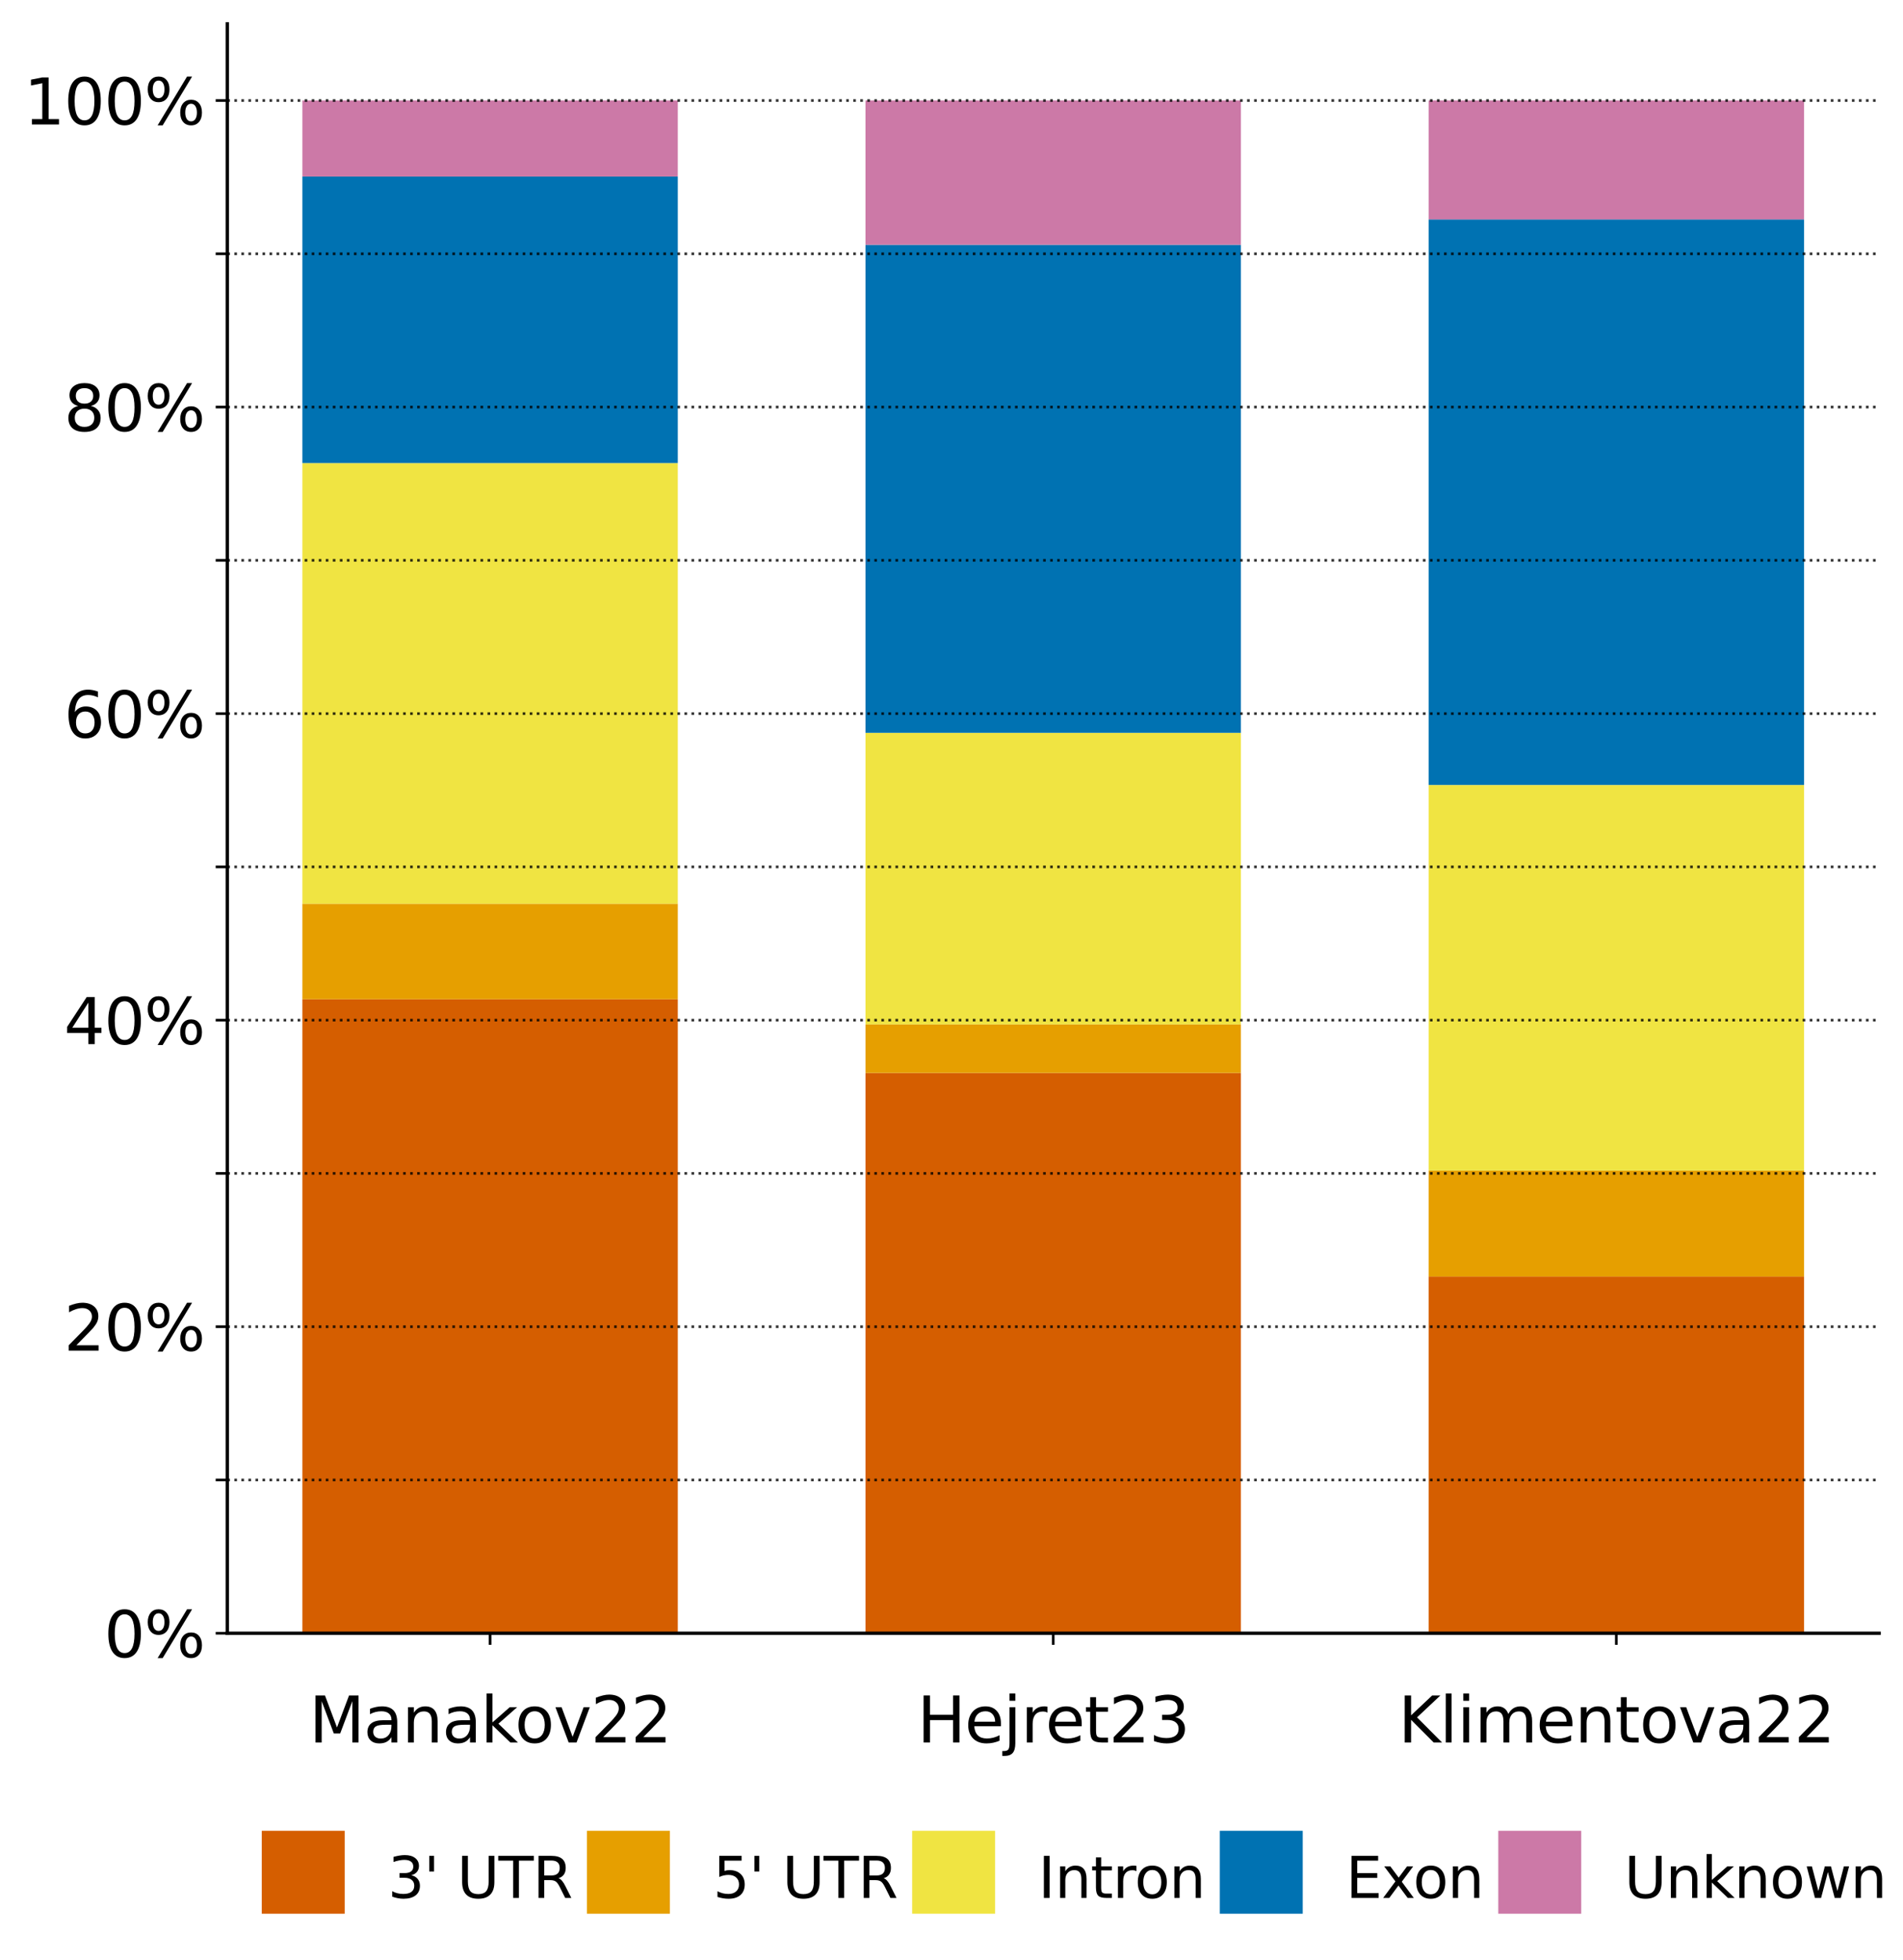 <?xml version="1.0" encoding="utf-8" standalone="no"?>
<!DOCTYPE svg PUBLIC "-//W3C//DTD SVG 1.1//EN"
  "http://www.w3.org/Graphics/SVG/1.1/DTD/svg11.dtd">
<svg xmlns:xlink="http://www.w3.org/1999/xlink" width="573.645pt" height="590.906pt" viewBox="0 0 573.645 590.906" xmlns="http://www.w3.org/2000/svg" version="1.1">
 <defs>
  <style type="text/css">*{stroke-linejoin: round; stroke-linecap: butt}</style>
 </defs>
 <g id="figure_1">
  <g id="patch_1">
   <path d="M 0 590.906 
L 573.645 590.906 
L 573.645 0 
L 0 0 
z
" style="fill: #ffffff"/>
  </g>
  <g id="axes_1">
   <g id="patch_2">
    <path d="M 68.519 492.351 
L 566.445 492.351 
L 566.445 7.2 
L 68.519 7.2 
z
" style="fill: #ffffff"/>
   </g>
   <g id="patch_3">
    <path d="M 91.152 492.351 
L 204.317 492.351 
L 204.317 301.217 
L 91.152 301.217 
z
" clip-path="url(#pb7548ad5c9)" style="fill: #d55e00"/>
   </g>
   <g id="patch_4">
    <path d="M 91.152 301.217 
L 204.317 301.217 
L 204.317 272.443 
L 91.152 272.443 
z
" clip-path="url(#pb7548ad5c9)" style="fill: #e69f00"/>
   </g>
   <g id="patch_5">
    <path d="M 91.152 272.443 
L 204.317 272.443 
L 204.317 139.593 
L 91.152 139.593 
z
" clip-path="url(#pb7548ad5c9)" style="fill: #f0e442"/>
   </g>
   <g id="patch_6">
    <path d="M 91.152 139.593 
L 204.317 139.593 
L 204.317 53.227 
L 91.152 53.227 
z
" clip-path="url(#pb7548ad5c9)" style="fill: #0072b2"/>
   </g>
   <g id="patch_7">
    <path d="M 91.152 53.227 
L 204.317 53.227 
L 204.317 30.302 
L 91.152 30.302 
z
" clip-path="url(#pb7548ad5c9)" style="fill: #cc79a7"/>
   </g>
   <g id="patch_8">
    <path d="M 260.9 492.351 
L 374.064 492.351 
L 374.064 323.434 
L 260.9 323.434 
z
" clip-path="url(#pb7548ad5c9)" style="fill: #d55e00"/>
   </g>
   <g id="patch_9">
    <path d="M 260.9 323.434 
L 374.064 323.434 
L 374.064 308.803 
L 260.9 308.803 
z
" clip-path="url(#pb7548ad5c9)" style="fill: #e69f00"/>
   </g>
   <g id="patch_10">
    <path d="M 260.9 308.803 
L 374.064 308.803 
L 374.064 220.914 
L 260.9 220.914 
z
" clip-path="url(#pb7548ad5c9)" style="fill: #f0e442"/>
   </g>
   <g id="patch_11">
    <path d="M 260.9 220.914 
L 374.064 220.914 
L 374.064 73.793 
L 260.9 73.793 
z
" clip-path="url(#pb7548ad5c9)" style="fill: #0072b2"/>
   </g>
   <g id="patch_12">
    <path d="M 260.9 73.793 
L 374.064 73.793 
L 374.064 30.302 
L 260.9 30.302 
z
" clip-path="url(#pb7548ad5c9)" style="fill: #cc79a7"/>
   </g>
   <g id="patch_13">
    <path d="M 430.647 492.351 
L 543.812 492.351 
L 543.812 384.83 
L 430.647 384.83 
z
" clip-path="url(#pb7548ad5c9)" style="fill: #d55e00"/>
   </g>
   <g id="patch_14">
    <path d="M 430.647 384.83 
L 543.812 384.83 
L 543.812 352.865 
L 430.647 352.865 
z
" clip-path="url(#pb7548ad5c9)" style="fill: #e69f00"/>
   </g>
   <g id="patch_15">
    <path d="M 430.647 352.865 
L 543.812 352.865 
L 543.812 236.626 
L 430.647 236.626 
z
" clip-path="url(#pb7548ad5c9)" style="fill: #f0e442"/>
   </g>
   <g id="patch_16">
    <path d="M 430.647 236.626 
L 543.812 236.626 
L 543.812 66.143 
L 430.647 66.143 
z
" clip-path="url(#pb7548ad5c9)" style="fill: #0072b2"/>
   </g>
   <g id="patch_17">
    <path d="M 430.647 66.143 
L 543.812 66.143 
L 543.812 30.302 
L 430.647 30.302 
z
" clip-path="url(#pb7548ad5c9)" style="fill: #cc79a7"/>
   </g>
   <g id="patch_18">
    <path d="M 91.152 492.351 
L 204.317 492.351 
L 204.317 30.302 
L 91.152 30.302 
L 91.152 492.351 
z
" clip-path="url(#pb7548ad5c9)" style="fill: none"/>
   </g>
   <g id="patch_19">
    <path d="M 260.9 492.351 
L 374.064 492.351 
L 374.064 30.302 
L 260.9 30.302 
L 260.9 492.351 
z
" clip-path="url(#pb7548ad5c9)" style="fill: none"/>
   </g>
   <g id="patch_20">
    <path d="M 430.647 492.351 
L 543.812 492.351 
L 543.812 30.302 
L 430.647 30.302 
L 430.647 492.351 
z
" clip-path="url(#pb7548ad5c9)" style="fill: none"/>
   </g>
   <g id="matplotlib.axis_1">
    <g id="xtick_1">
     <g id="line2d_1">
      <defs>
       <path id="m1e6283c959" d="M 0 0 
L 0 3.5 
" style="stroke: #000000; stroke-width: 0.8"/>
      </defs>
      <g>
       <use xlink:href="#m1e6283c959" x="147.735" y="492.351" style="stroke: #000000; stroke-width: 0.8"/>
      </g>
     </g>
     <g id="text_1">
      <!-- Manakov22 -->
      <g transform="translate(93.193 525.288) scale(0.19 -0.19)">
       <defs>
        <path id="DejaVuSans-4d" d="M 628 4666 
L 1569 4666 
L 2759 1491 
L 3956 4666 
L 4897 4666 
L 4897 0 
L 4281 0 
L 4281 4097 
L 3078 897 
L 2444 897 
L 1241 4097 
L 1241 0 
L 628 0 
L 628 4666 
z
" transform="scale(0.016)"/>
        <path id="DejaVuSans-61" d="M 2194 1759 
Q 1497 1759 1228 1600 
Q 959 1441 959 1056 
Q 959 750 1161 570 
Q 1363 391 1709 391 
Q 2188 391 2477 730 
Q 2766 1069 2766 1631 
L 2766 1759 
L 2194 1759 
z
M 3341 1997 
L 3341 0 
L 2766 0 
L 2766 531 
Q 2569 213 2275 61 
Q 1981 -91 1556 -91 
Q 1019 -91 701 211 
Q 384 513 384 1019 
Q 384 1609 779 1909 
Q 1175 2209 1959 2209 
L 2766 2209 
L 2766 2266 
Q 2766 2663 2505 2880 
Q 2244 3097 1772 3097 
Q 1472 3097 1187 3025 
Q 903 2953 641 2809 
L 641 3341 
Q 956 3463 1253 3523 
Q 1550 3584 1831 3584 
Q 2591 3584 2966 3190 
Q 3341 2797 3341 1997 
z
" transform="scale(0.016)"/>
        <path id="DejaVuSans-6e" d="M 3513 2113 
L 3513 0 
L 2938 0 
L 2938 2094 
Q 2938 2591 2744 2837 
Q 2550 3084 2163 3084 
Q 1697 3084 1428 2787 
Q 1159 2491 1159 1978 
L 1159 0 
L 581 0 
L 581 3500 
L 1159 3500 
L 1159 2956 
Q 1366 3272 1645 3428 
Q 1925 3584 2291 3584 
Q 2894 3584 3203 3211 
Q 3513 2838 3513 2113 
z
" transform="scale(0.016)"/>
        <path id="DejaVuSans-6b" d="M 581 4863 
L 1159 4863 
L 1159 1991 
L 2875 3500 
L 3609 3500 
L 1753 1863 
L 3688 0 
L 2938 0 
L 1159 1709 
L 1159 0 
L 581 0 
L 581 4863 
z
" transform="scale(0.016)"/>
        <path id="DejaVuSans-6f" d="M 1959 3097 
Q 1497 3097 1228 2736 
Q 959 2375 959 1747 
Q 959 1119 1226 758 
Q 1494 397 1959 397 
Q 2419 397 2687 759 
Q 2956 1122 2956 1747 
Q 2956 2369 2687 2733 
Q 2419 3097 1959 3097 
z
M 1959 3584 
Q 2709 3584 3137 3096 
Q 3566 2609 3566 1747 
Q 3566 888 3137 398 
Q 2709 -91 1959 -91 
Q 1206 -91 779 398 
Q 353 888 353 1747 
Q 353 2609 779 3096 
Q 1206 3584 1959 3584 
z
" transform="scale(0.016)"/>
        <path id="DejaVuSans-76" d="M 191 3500 
L 800 3500 
L 1894 563 
L 2988 3500 
L 3597 3500 
L 2284 0 
L 1503 0 
L 191 3500 
z
" transform="scale(0.016)"/>
        <path id="DejaVuSans-32" d="M 1228 531 
L 3431 531 
L 3431 0 
L 469 0 
L 469 531 
Q 828 903 1448 1529 
Q 2069 2156 2228 2338 
Q 2531 2678 2651 2914 
Q 2772 3150 2772 3378 
Q 2772 3750 2511 3984 
Q 2250 4219 1831 4219 
Q 1534 4219 1204 4116 
Q 875 4013 500 3803 
L 500 4441 
Q 881 4594 1212 4672 
Q 1544 4750 1819 4750 
Q 2544 4750 2975 4387 
Q 3406 4025 3406 3419 
Q 3406 3131 3298 2873 
Q 3191 2616 2906 2266 
Q 2828 2175 2409 1742 
Q 1991 1309 1228 531 
z
" transform="scale(0.016)"/>
       </defs>
       <use xlink:href="#DejaVuSans-4d"/>
       <use xlink:href="#DejaVuSans-61" transform="translate(86.279 0)"/>
       <use xlink:href="#DejaVuSans-6e" transform="translate(147.559 0)"/>
       <use xlink:href="#DejaVuSans-61" transform="translate(210.938 0)"/>
       <use xlink:href="#DejaVuSans-6b" transform="translate(272.217 0)"/>
       <use xlink:href="#DejaVuSans-6f" transform="translate(326.502 0)"/>
       <use xlink:href="#DejaVuSans-76" transform="translate(387.684 0)"/>
       <use xlink:href="#DejaVuSans-32" transform="translate(446.863 0)"/>
       <use xlink:href="#DejaVuSans-32" transform="translate(510.486 0)"/>
      </g>
     </g>
    </g>
    <g id="xtick_2">
     <g id="line2d_2">
      <g>
       <use xlink:href="#m1e6283c959" x="317.482" y="492.351" style="stroke: #000000; stroke-width: 0.8"/>
      </g>
     </g>
     <g id="text_2">
      <!-- Hejret23 -->
      <g transform="translate(276.503 525.288) scale(0.19 -0.19)">
       <defs>
        <path id="DejaVuSans-48" d="M 628 4666 
L 1259 4666 
L 1259 2753 
L 3553 2753 
L 3553 4666 
L 4184 4666 
L 4184 0 
L 3553 0 
L 3553 2222 
L 1259 2222 
L 1259 0 
L 628 0 
L 628 4666 
z
" transform="scale(0.016)"/>
        <path id="DejaVuSans-65" d="M 3597 1894 
L 3597 1613 
L 953 1613 
Q 991 1019 1311 708 
Q 1631 397 2203 397 
Q 2534 397 2845 478 
Q 3156 559 3463 722 
L 3463 178 
Q 3153 47 2828 -22 
Q 2503 -91 2169 -91 
Q 1331 -91 842 396 
Q 353 884 353 1716 
Q 353 2575 817 3079 
Q 1281 3584 2069 3584 
Q 2775 3584 3186 3129 
Q 3597 2675 3597 1894 
z
M 3022 2063 
Q 3016 2534 2758 2815 
Q 2500 3097 2075 3097 
Q 1594 3097 1305 2825 
Q 1016 2553 972 2059 
L 3022 2063 
z
" transform="scale(0.016)"/>
        <path id="DejaVuSans-6a" d="M 603 3500 
L 1178 3500 
L 1178 -63 
Q 1178 -731 923 -1031 
Q 669 -1331 103 -1331 
L -116 -1331 
L -116 -844 
L 38 -844 
Q 366 -844 484 -692 
Q 603 -541 603 -63 
L 603 3500 
z
M 603 4863 
L 1178 4863 
L 1178 4134 
L 603 4134 
L 603 4863 
z
" transform="scale(0.016)"/>
        <path id="DejaVuSans-72" d="M 2631 2963 
Q 2534 3019 2420 3045 
Q 2306 3072 2169 3072 
Q 1681 3072 1420 2755 
Q 1159 2438 1159 1844 
L 1159 0 
L 581 0 
L 581 3500 
L 1159 3500 
L 1159 2956 
Q 1341 3275 1631 3429 
Q 1922 3584 2338 3584 
Q 2397 3584 2469 3576 
Q 2541 3569 2628 3553 
L 2631 2963 
z
" transform="scale(0.016)"/>
        <path id="DejaVuSans-74" d="M 1172 4494 
L 1172 3500 
L 2356 3500 
L 2356 3053 
L 1172 3053 
L 1172 1153 
Q 1172 725 1289 603 
Q 1406 481 1766 481 
L 2356 481 
L 2356 0 
L 1766 0 
Q 1100 0 847 248 
Q 594 497 594 1153 
L 594 3053 
L 172 3053 
L 172 3500 
L 594 3500 
L 594 4494 
L 1172 4494 
z
" transform="scale(0.016)"/>
        <path id="DejaVuSans-33" d="M 2597 2516 
Q 3050 2419 3304 2112 
Q 3559 1806 3559 1356 
Q 3559 666 3084 287 
Q 2609 -91 1734 -91 
Q 1441 -91 1130 -33 
Q 819 25 488 141 
L 488 750 
Q 750 597 1062 519 
Q 1375 441 1716 441 
Q 2309 441 2620 675 
Q 2931 909 2931 1356 
Q 2931 1769 2642 2001 
Q 2353 2234 1838 2234 
L 1294 2234 
L 1294 2753 
L 1863 2753 
Q 2328 2753 2575 2939 
Q 2822 3125 2822 3475 
Q 2822 3834 2567 4026 
Q 2313 4219 1838 4219 
Q 1578 4219 1281 4162 
Q 984 4106 628 3988 
L 628 4550 
Q 988 4650 1302 4700 
Q 1616 4750 1894 4750 
Q 2613 4750 3031 4423 
Q 3450 4097 3450 3541 
Q 3450 3153 3228 2886 
Q 3006 2619 2597 2516 
z
" transform="scale(0.016)"/>
       </defs>
       <use xlink:href="#DejaVuSans-48"/>
       <use xlink:href="#DejaVuSans-65" transform="translate(75.195 0)"/>
       <use xlink:href="#DejaVuSans-6a" transform="translate(136.719 0)"/>
       <use xlink:href="#DejaVuSans-72" transform="translate(164.502 0)"/>
       <use xlink:href="#DejaVuSans-65" transform="translate(203.365 0)"/>
       <use xlink:href="#DejaVuSans-74" transform="translate(264.889 0)"/>
       <use xlink:href="#DejaVuSans-32" transform="translate(304.098 0)"/>
       <use xlink:href="#DejaVuSans-33" transform="translate(367.721 0)"/>
      </g>
     </g>
    </g>
    <g id="xtick_3">
     <g id="line2d_3">
      <g>
       <use xlink:href="#m1e6283c959" x="487.229" y="492.351" style="stroke: #000000; stroke-width: 0.8"/>
      </g>
     </g>
     <g id="text_3">
      <!-- Klimentova22 -->
      <g transform="translate(421.531 525.288) scale(0.19 -0.19)">
       <defs>
        <path id="DejaVuSans-4b" d="M 628 4666 
L 1259 4666 
L 1259 2694 
L 3353 4666 
L 4166 4666 
L 1850 2491 
L 4331 0 
L 3500 0 
L 1259 2247 
L 1259 0 
L 628 0 
L 628 4666 
z
" transform="scale(0.016)"/>
        <path id="DejaVuSans-6c" d="M 603 4863 
L 1178 4863 
L 1178 0 
L 603 0 
L 603 4863 
z
" transform="scale(0.016)"/>
        <path id="DejaVuSans-69" d="M 603 3500 
L 1178 3500 
L 1178 0 
L 603 0 
L 603 3500 
z
M 603 4863 
L 1178 4863 
L 1178 4134 
L 603 4134 
L 603 4863 
z
" transform="scale(0.016)"/>
        <path id="DejaVuSans-6d" d="M 3328 2828 
Q 3544 3216 3844 3400 
Q 4144 3584 4550 3584 
Q 5097 3584 5394 3201 
Q 5691 2819 5691 2113 
L 5691 0 
L 5113 0 
L 5113 2094 
Q 5113 2597 4934 2840 
Q 4756 3084 4391 3084 
Q 3944 3084 3684 2787 
Q 3425 2491 3425 1978 
L 3425 0 
L 2847 0 
L 2847 2094 
Q 2847 2600 2669 2842 
Q 2491 3084 2119 3084 
Q 1678 3084 1418 2786 
Q 1159 2488 1159 1978 
L 1159 0 
L 581 0 
L 581 3500 
L 1159 3500 
L 1159 2956 
Q 1356 3278 1631 3431 
Q 1906 3584 2284 3584 
Q 2666 3584 2933 3390 
Q 3200 3197 3328 2828 
z
" transform="scale(0.016)"/>
       </defs>
       <use xlink:href="#DejaVuSans-4b"/>
       <use xlink:href="#DejaVuSans-6c" transform="translate(65.576 0)"/>
       <use xlink:href="#DejaVuSans-69" transform="translate(93.359 0)"/>
       <use xlink:href="#DejaVuSans-6d" transform="translate(121.143 0)"/>
       <use xlink:href="#DejaVuSans-65" transform="translate(218.555 0)"/>
       <use xlink:href="#DejaVuSans-6e" transform="translate(280.078 0)"/>
       <use xlink:href="#DejaVuSans-74" transform="translate(343.457 0)"/>
       <use xlink:href="#DejaVuSans-6f" transform="translate(382.666 0)"/>
       <use xlink:href="#DejaVuSans-76" transform="translate(443.848 0)"/>
       <use xlink:href="#DejaVuSans-61" transform="translate(503.027 0)"/>
       <use xlink:href="#DejaVuSans-32" transform="translate(564.307 0)"/>
       <use xlink:href="#DejaVuSans-32" transform="translate(627.93 0)"/>
      </g>
     </g>
    </g>
   </g>
   <g id="matplotlib.axis_2">
    <g id="ytick_1">
     <g id="line2d_4">
      <path d="M 68.519 492.351 
L 566.445 492.351 
" clip-path="url(#pb7548ad5c9)" style="fill: none; stroke-dasharray: 0.8,1.32; stroke-dashoffset: 0; stroke: #000000; stroke-opacity: 0.8; stroke-width: 0.8"/>
     </g>
     <g id="line2d_5">
      <defs>
       <path id="m9e49a2184b" d="M 0 0 
L -3.5 0 
" style="stroke: #000000; stroke-width: 0.8"/>
      </defs>
      <g>
       <use xlink:href="#m9e49a2184b" x="68.519" y="492.351" style="stroke: #000000; stroke-width: 0.8"/>
      </g>
     </g>
     <g id="text_4">
      <!-- 0% -->
      <g transform="translate(31.378 499.57) scale(0.19 -0.19)">
       <defs>
        <path id="DejaVuSans-30" d="M 2034 4250 
Q 1547 4250 1301 3770 
Q 1056 3291 1056 2328 
Q 1056 1369 1301 889 
Q 1547 409 2034 409 
Q 2525 409 2770 889 
Q 3016 1369 3016 2328 
Q 3016 3291 2770 3770 
Q 2525 4250 2034 4250 
z
M 2034 4750 
Q 2819 4750 3233 4129 
Q 3647 3509 3647 2328 
Q 3647 1150 3233 529 
Q 2819 -91 2034 -91 
Q 1250 -91 836 529 
Q 422 1150 422 2328 
Q 422 3509 836 4129 
Q 1250 4750 2034 4750 
z
" transform="scale(0.016)"/>
        <path id="DejaVuSans-25" d="M 4653 2053 
Q 4381 2053 4226 1822 
Q 4072 1591 4072 1178 
Q 4072 772 4226 539 
Q 4381 306 4653 306 
Q 4919 306 5073 539 
Q 5228 772 5228 1178 
Q 5228 1588 5073 1820 
Q 4919 2053 4653 2053 
z
M 4653 2450 
Q 5147 2450 5437 2106 
Q 5728 1763 5728 1178 
Q 5728 594 5436 251 
Q 5144 -91 4653 -91 
Q 4153 -91 3862 251 
Q 3572 594 3572 1178 
Q 3572 1766 3864 2108 
Q 4156 2450 4653 2450 
z
M 1428 4353 
Q 1159 4353 1004 4120 
Q 850 3888 850 3481 
Q 850 3069 1003 2837 
Q 1156 2606 1428 2606 
Q 1700 2606 1854 2837 
Q 2009 3069 2009 3481 
Q 2009 3884 1853 4118 
Q 1697 4353 1428 4353 
z
M 4250 4750 
L 4750 4750 
L 1831 -91 
L 1331 -91 
L 4250 4750 
z
M 1428 4750 
Q 1922 4750 2215 4408 
Q 2509 4066 2509 3481 
Q 2509 2891 2217 2550 
Q 1925 2209 1428 2209 
Q 931 2209 642 2551 
Q 353 2894 353 3481 
Q 353 4063 643 4406 
Q 934 4750 1428 4750 
z
" transform="scale(0.016)"/>
       </defs>
       <use xlink:href="#DejaVuSans-30"/>
       <use xlink:href="#DejaVuSans-25" transform="translate(63.623 0)"/>
      </g>
     </g>
    </g>
    <g id="ytick_2">
     <g id="line2d_6">
      <path d="M 68.519 446.146 
L 566.445 446.146 
" clip-path="url(#pb7548ad5c9)" style="fill: none; stroke-dasharray: 0.8,1.32; stroke-dashoffset: 0; stroke: #000000; stroke-opacity: 0.8; stroke-width: 0.8"/>
     </g>
     <g id="line2d_7">
      <g>
       <use xlink:href="#m9e49a2184b" x="68.519" y="446.146" style="stroke: #000000; stroke-width: 0.8"/>
      </g>
     </g>
    </g>
    <g id="ytick_3">
     <g id="line2d_8">
      <path d="M 68.519 399.941 
L 566.445 399.941 
" clip-path="url(#pb7548ad5c9)" style="fill: none; stroke-dasharray: 0.8,1.32; stroke-dashoffset: 0; stroke: #000000; stroke-opacity: 0.8; stroke-width: 0.8"/>
     </g>
     <g id="line2d_9">
      <g>
       <use xlink:href="#m9e49a2184b" x="68.519" y="399.941" style="stroke: #000000; stroke-width: 0.8"/>
      </g>
     </g>
     <g id="text_5">
      <!-- 20% -->
      <g transform="translate(19.289 407.16) scale(0.19 -0.19)">
       <use xlink:href="#DejaVuSans-32"/>
       <use xlink:href="#DejaVuSans-30" transform="translate(63.623 0)"/>
       <use xlink:href="#DejaVuSans-25" transform="translate(127.246 0)"/>
      </g>
     </g>
    </g>
    <g id="ytick_4">
     <g id="line2d_10">
      <path d="M 68.519 353.737 
L 566.445 353.737 
" clip-path="url(#pb7548ad5c9)" style="fill: none; stroke-dasharray: 0.8,1.32; stroke-dashoffset: 0; stroke: #000000; stroke-opacity: 0.8; stroke-width: 0.8"/>
     </g>
     <g id="line2d_11">
      <g>
       <use xlink:href="#m9e49a2184b" x="68.519" y="353.737" style="stroke: #000000; stroke-width: 0.8"/>
      </g>
     </g>
    </g>
    <g id="ytick_5">
     <g id="line2d_12">
      <path d="M 68.519 307.532 
L 566.445 307.532 
" clip-path="url(#pb7548ad5c9)" style="fill: none; stroke-dasharray: 0.8,1.32; stroke-dashoffset: 0; stroke: #000000; stroke-opacity: 0.8; stroke-width: 0.8"/>
     </g>
     <g id="line2d_13">
      <g>
       <use xlink:href="#m9e49a2184b" x="68.519" y="307.532" style="stroke: #000000; stroke-width: 0.8"/>
      </g>
     </g>
     <g id="text_6">
      <!-- 40% -->
      <g transform="translate(19.289 314.75) scale(0.19 -0.19)">
       <defs>
        <path id="DejaVuSans-34" d="M 2419 4116 
L 825 1625 
L 2419 1625 
L 2419 4116 
z
M 2253 4666 
L 3047 4666 
L 3047 1625 
L 3713 1625 
L 3713 1100 
L 3047 1100 
L 3047 0 
L 2419 0 
L 2419 1100 
L 313 1100 
L 313 1709 
L 2253 4666 
z
" transform="scale(0.016)"/>
       </defs>
       <use xlink:href="#DejaVuSans-34"/>
       <use xlink:href="#DejaVuSans-30" transform="translate(63.623 0)"/>
       <use xlink:href="#DejaVuSans-25" transform="translate(127.246 0)"/>
      </g>
     </g>
    </g>
    <g id="ytick_6">
     <g id="line2d_14">
      <path d="M 68.519 261.327 
L 566.445 261.327 
" clip-path="url(#pb7548ad5c9)" style="fill: none; stroke-dasharray: 0.8,1.32; stroke-dashoffset: 0; stroke: #000000; stroke-opacity: 0.8; stroke-width: 0.8"/>
     </g>
     <g id="line2d_15">
      <g>
       <use xlink:href="#m9e49a2184b" x="68.519" y="261.327" style="stroke: #000000; stroke-width: 0.8"/>
      </g>
     </g>
    </g>
    <g id="ytick_7">
     <g id="line2d_16">
      <path d="M 68.519 215.122 
L 566.445 215.122 
" clip-path="url(#pb7548ad5c9)" style="fill: none; stroke-dasharray: 0.8,1.32; stroke-dashoffset: 0; stroke: #000000; stroke-opacity: 0.8; stroke-width: 0.8"/>
     </g>
     <g id="line2d_17">
      <g>
       <use xlink:href="#m9e49a2184b" x="68.519" y="215.122" style="stroke: #000000; stroke-width: 0.8"/>
      </g>
     </g>
     <g id="text_7">
      <!-- 60% -->
      <g transform="translate(19.289 222.34) scale(0.19 -0.19)">
       <defs>
        <path id="DejaVuSans-36" d="M 2113 2584 
Q 1688 2584 1439 2293 
Q 1191 2003 1191 1497 
Q 1191 994 1439 701 
Q 1688 409 2113 409 
Q 2538 409 2786 701 
Q 3034 994 3034 1497 
Q 3034 2003 2786 2293 
Q 2538 2584 2113 2584 
z
M 3366 4563 
L 3366 3988 
Q 3128 4100 2886 4159 
Q 2644 4219 2406 4219 
Q 1781 4219 1451 3797 
Q 1122 3375 1075 2522 
Q 1259 2794 1537 2939 
Q 1816 3084 2150 3084 
Q 2853 3084 3261 2657 
Q 3669 2231 3669 1497 
Q 3669 778 3244 343 
Q 2819 -91 2113 -91 
Q 1303 -91 875 529 
Q 447 1150 447 2328 
Q 447 3434 972 4092 
Q 1497 4750 2381 4750 
Q 2619 4750 2861 4703 
Q 3103 4656 3366 4563 
z
" transform="scale(0.016)"/>
       </defs>
       <use xlink:href="#DejaVuSans-36"/>
       <use xlink:href="#DejaVuSans-30" transform="translate(63.623 0)"/>
       <use xlink:href="#DejaVuSans-25" transform="translate(127.246 0)"/>
      </g>
     </g>
    </g>
    <g id="ytick_8">
     <g id="line2d_18">
      <path d="M 68.519 168.917 
L 566.445 168.917 
" clip-path="url(#pb7548ad5c9)" style="fill: none; stroke-dasharray: 0.8,1.32; stroke-dashoffset: 0; stroke: #000000; stroke-opacity: 0.8; stroke-width: 0.8"/>
     </g>
     <g id="line2d_19">
      <g>
       <use xlink:href="#m9e49a2184b" x="68.519" y="168.917" style="stroke: #000000; stroke-width: 0.8"/>
      </g>
     </g>
    </g>
    <g id="ytick_9">
     <g id="line2d_20">
      <path d="M 68.519 122.712 
L 566.445 122.712 
" clip-path="url(#pb7548ad5c9)" style="fill: none; stroke-dasharray: 0.8,1.32; stroke-dashoffset: 0; stroke: #000000; stroke-opacity: 0.8; stroke-width: 0.8"/>
     </g>
     <g id="line2d_21">
      <g>
       <use xlink:href="#m9e49a2184b" x="68.519" y="122.712" style="stroke: #000000; stroke-width: 0.8"/>
      </g>
     </g>
     <g id="text_8">
      <!-- 80% -->
      <g transform="translate(19.289 129.931) scale(0.19 -0.19)">
       <defs>
        <path id="DejaVuSans-38" d="M 2034 2216 
Q 1584 2216 1326 1975 
Q 1069 1734 1069 1313 
Q 1069 891 1326 650 
Q 1584 409 2034 409 
Q 2484 409 2743 651 
Q 3003 894 3003 1313 
Q 3003 1734 2745 1975 
Q 2488 2216 2034 2216 
z
M 1403 2484 
Q 997 2584 770 2862 
Q 544 3141 544 3541 
Q 544 4100 942 4425 
Q 1341 4750 2034 4750 
Q 2731 4750 3128 4425 
Q 3525 4100 3525 3541 
Q 3525 3141 3298 2862 
Q 3072 2584 2669 2484 
Q 3125 2378 3379 2068 
Q 3634 1759 3634 1313 
Q 3634 634 3220 271 
Q 2806 -91 2034 -91 
Q 1263 -91 848 271 
Q 434 634 434 1313 
Q 434 1759 690 2068 
Q 947 2378 1403 2484 
z
M 1172 3481 
Q 1172 3119 1398 2916 
Q 1625 2713 2034 2713 
Q 2441 2713 2670 2916 
Q 2900 3119 2900 3481 
Q 2900 3844 2670 4047 
Q 2441 4250 2034 4250 
Q 1625 4250 1398 4047 
Q 1172 3844 1172 3481 
z
" transform="scale(0.016)"/>
       </defs>
       <use xlink:href="#DejaVuSans-38"/>
       <use xlink:href="#DejaVuSans-30" transform="translate(63.623 0)"/>
       <use xlink:href="#DejaVuSans-25" transform="translate(127.246 0)"/>
      </g>
     </g>
    </g>
    <g id="ytick_10">
     <g id="line2d_22">
      <path d="M 68.519 76.507 
L 566.445 76.507 
" clip-path="url(#pb7548ad5c9)" style="fill: none; stroke-dasharray: 0.8,1.32; stroke-dashoffset: 0; stroke: #000000; stroke-opacity: 0.8; stroke-width: 0.8"/>
     </g>
     <g id="line2d_23">
      <g>
       <use xlink:href="#m9e49a2184b" x="68.519" y="76.507" style="stroke: #000000; stroke-width: 0.8"/>
      </g>
     </g>
    </g>
    <g id="ytick_11">
     <g id="line2d_24">
      <path d="M 68.519 30.302 
L 566.445 30.302 
" clip-path="url(#pb7548ad5c9)" style="fill: none; stroke-dasharray: 0.8,1.32; stroke-dashoffset: 0; stroke: #000000; stroke-opacity: 0.8; stroke-width: 0.8"/>
     </g>
     <g id="line2d_25">
      <g>
       <use xlink:href="#m9e49a2184b" x="68.519" y="30.302" style="stroke: #000000; stroke-width: 0.8"/>
      </g>
     </g>
     <g id="text_9">
      <!-- 100% -->
      <g transform="translate(7.2 37.521) scale(0.19 -0.19)">
       <defs>
        <path id="DejaVuSans-31" d="M 794 531 
L 1825 531 
L 1825 4091 
L 703 3866 
L 703 4441 
L 1819 4666 
L 2450 4666 
L 2450 531 
L 3481 531 
L 3481 0 
L 794 0 
L 794 531 
z
" transform="scale(0.016)"/>
       </defs>
       <use xlink:href="#DejaVuSans-31"/>
       <use xlink:href="#DejaVuSans-30" transform="translate(63.623 0)"/>
       <use xlink:href="#DejaVuSans-30" transform="translate(127.246 0)"/>
       <use xlink:href="#DejaVuSans-25" transform="translate(190.869 0)"/>
      </g>
     </g>
    </g>
   </g>
   <g id="patch_21">
    <path d="M 68.519 492.351 
L 68.519 7.2 
" style="fill: none; stroke: #000000; stroke-linejoin: miter; stroke-linecap: square"/>
   </g>
   <g id="patch_22">
    <path d="M 68.519 492.351 
L 566.445 492.351 
" style="fill: none; stroke: #000000; stroke-linejoin: miter; stroke-linecap: square"/>
   </g>
   <g id="legend_1">
    <g id="patch_23">
     <path d="M 75.506 583.706 
L 559.458 583.706 
Q 562.858 583.706 562.858 580.306 
L 562.858 552.766 
Q 562.858 549.366 559.458 549.366 
L 75.506 549.366 
Q 72.106 549.366 72.106 552.766 
L 72.106 580.306 
Q 72.106 583.706 75.506 583.706 
z
" style="fill: #ffffff; opacity: 0.8"/>
    </g>
    <g id="patch_24">
     <path d="M 78.906 576.906 
L 103.906 576.906 
L 103.906 551.906 
L 78.906 551.906 
z
" style="fill: #d55e00"/>
    </g>
    <g id="text_10">
     <!-- 3' UTR -->
     <g transform="translate(116.906 572.146) scale(0.17 -0.17)">
      <defs>
       <path id="DejaVuSans-27" d="M 1147 4666 
L 1147 2931 
L 616 2931 
L 616 4666 
L 1147 4666 
z
" transform="scale(0.016)"/>
       <path id="DejaVuSans-20" transform="scale(0.016)"/>
       <path id="DejaVuSans-55" d="M 556 4666 
L 1191 4666 
L 1191 1831 
Q 1191 1081 1462 751 
Q 1734 422 2344 422 
Q 2950 422 3222 751 
Q 3494 1081 3494 1831 
L 3494 4666 
L 4128 4666 
L 4128 1753 
Q 4128 841 3676 375 
Q 3225 -91 2344 -91 
Q 1459 -91 1007 375 
Q 556 841 556 1753 
L 556 4666 
z
" transform="scale(0.016)"/>
       <path id="DejaVuSans-54" d="M -19 4666 
L 3928 4666 
L 3928 4134 
L 2272 4134 
L 2272 0 
L 1638 0 
L 1638 4134 
L -19 4134 
L -19 4666 
z
" transform="scale(0.016)"/>
       <path id="DejaVuSans-52" d="M 2841 2188 
Q 3044 2119 3236 1894 
Q 3428 1669 3622 1275 
L 4263 0 
L 3584 0 
L 2988 1197 
Q 2756 1666 2539 1819 
Q 2322 1972 1947 1972 
L 1259 1972 
L 1259 0 
L 628 0 
L 628 4666 
L 2053 4666 
Q 2853 4666 3247 4331 
Q 3641 3997 3641 3322 
Q 3641 2881 3436 2590 
Q 3231 2300 2841 2188 
z
M 1259 4147 
L 1259 2491 
L 2053 2491 
Q 2509 2491 2742 2702 
Q 2975 2913 2975 3322 
Q 2975 3731 2742 3939 
Q 2509 4147 2053 4147 
L 1259 4147 
z
" transform="scale(0.016)"/>
      </defs>
      <use xlink:href="#DejaVuSans-33"/>
      <use xlink:href="#DejaVuSans-27" transform="translate(63.623 0)"/>
      <use xlink:href="#DejaVuSans-20" transform="translate(91.113 0)"/>
      <use xlink:href="#DejaVuSans-55" transform="translate(122.9 0)"/>
      <use xlink:href="#DejaVuSans-54" transform="translate(196.094 0)"/>
      <use xlink:href="#DejaVuSans-52" transform="translate(257.178 0)"/>
     </g>
    </g>
    <g id="patch_25">
     <path d="M 176.934 576.906 
L 201.934 576.906 
L 201.934 551.906 
L 176.934 551.906 
z
" style="fill: #e69f00"/>
    </g>
    <g id="text_11">
     <!-- 5' UTR -->
     <g transform="translate(214.934 572.146) scale(0.17 -0.17)">
      <defs>
       <path id="DejaVuSans-35" d="M 691 4666 
L 3169 4666 
L 3169 4134 
L 1269 4134 
L 1269 2991 
Q 1406 3038 1543 3061 
Q 1681 3084 1819 3084 
Q 2600 3084 3056 2656 
Q 3513 2228 3513 1497 
Q 3513 744 3044 326 
Q 2575 -91 1722 -91 
Q 1428 -91 1123 -41 
Q 819 9 494 109 
L 494 744 
Q 775 591 1075 516 
Q 1375 441 1709 441 
Q 2250 441 2565 725 
Q 2881 1009 2881 1497 
Q 2881 1984 2565 2268 
Q 2250 2553 1709 2553 
Q 1456 2553 1204 2497 
Q 953 2441 691 2322 
L 691 4666 
z
" transform="scale(0.016)"/>
      </defs>
      <use xlink:href="#DejaVuSans-35"/>
      <use xlink:href="#DejaVuSans-27" transform="translate(63.623 0)"/>
      <use xlink:href="#DejaVuSans-20" transform="translate(91.113 0)"/>
      <use xlink:href="#DejaVuSans-55" transform="translate(122.9 0)"/>
      <use xlink:href="#DejaVuSans-54" transform="translate(196.094 0)"/>
      <use xlink:href="#DejaVuSans-52" transform="translate(257.178 0)"/>
     </g>
    </g>
    <g id="patch_26">
     <path d="M 274.963 576.906 
L 299.963 576.906 
L 299.963 551.906 
L 274.963 551.906 
z
" style="fill: #f0e442"/>
    </g>
    <g id="text_12">
     <!-- Intron -->
     <g transform="translate(312.963 572.146) scale(0.17 -0.17)">
      <defs>
       <path id="DejaVuSans-49" d="M 628 4666 
L 1259 4666 
L 1259 0 
L 628 0 
L 628 4666 
z
" transform="scale(0.016)"/>
      </defs>
      <use xlink:href="#DejaVuSans-49"/>
      <use xlink:href="#DejaVuSans-6e" transform="translate(29.492 0)"/>
      <use xlink:href="#DejaVuSans-74" transform="translate(92.871 0)"/>
      <use xlink:href="#DejaVuSans-72" transform="translate(132.08 0)"/>
      <use xlink:href="#DejaVuSans-6f" transform="translate(170.943 0)"/>
      <use xlink:href="#DejaVuSans-6e" transform="translate(232.125 0)"/>
     </g>
    </g>
    <g id="patch_27">
     <path d="M 367.698 576.906 
L 392.698 576.906 
L 392.698 551.906 
L 367.698 551.906 
z
" style="fill: #0072b2"/>
    </g>
    <g id="text_13">
     <!-- Exon -->
     <g transform="translate(405.698 572.146) scale(0.17 -0.17)">
      <defs>
       <path id="DejaVuSans-45" d="M 628 4666 
L 3578 4666 
L 3578 4134 
L 1259 4134 
L 1259 2753 
L 3481 2753 
L 3481 2222 
L 1259 2222 
L 1259 531 
L 3634 531 
L 3634 0 
L 628 0 
L 628 4666 
z
" transform="scale(0.016)"/>
       <path id="DejaVuSans-78" d="M 3513 3500 
L 2247 1797 
L 3578 0 
L 2900 0 
L 1881 1375 
L 863 0 
L 184 0 
L 1544 1831 
L 300 3500 
L 978 3500 
L 1906 2253 
L 2834 3500 
L 3513 3500 
z
" transform="scale(0.016)"/>
      </defs>
      <use xlink:href="#DejaVuSans-45"/>
      <use xlink:href="#DejaVuSans-78" transform="translate(63.184 0)"/>
      <use xlink:href="#DejaVuSans-6f" transform="translate(119.238 0)"/>
      <use xlink:href="#DejaVuSans-6e" transform="translate(180.42 0)"/>
     </g>
    </g>
    <g id="patch_28">
     <path d="M 451.647 576.906 
L 476.647 576.906 
L 476.647 551.906 
L 451.647 551.906 
z
" style="fill: #cc79a7"/>
    </g>
    <g id="text_14">
     <!-- Unknown -->
     <g transform="translate(489.647 572.146) scale(0.17 -0.17)">
      <defs>
       <path id="DejaVuSans-77" d="M 269 3500 
L 844 3500 
L 1563 769 
L 2278 3500 
L 2956 3500 
L 3675 769 
L 4391 3500 
L 4966 3500 
L 4050 0 
L 3372 0 
L 2619 2869 
L 1863 0 
L 1184 0 
L 269 3500 
z
" transform="scale(0.016)"/>
      </defs>
      <use xlink:href="#DejaVuSans-55"/>
      <use xlink:href="#DejaVuSans-6e" transform="translate(73.193 0)"/>
      <use xlink:href="#DejaVuSans-6b" transform="translate(136.572 0)"/>
      <use xlink:href="#DejaVuSans-6e" transform="translate(194.482 0)"/>
      <use xlink:href="#DejaVuSans-6f" transform="translate(257.861 0)"/>
      <use xlink:href="#DejaVuSans-77" transform="translate(319.043 0)"/>
      <use xlink:href="#DejaVuSans-6e" transform="translate(400.83 0)"/>
     </g>
    </g>
   </g>
  </g>
 </g>
 <defs>
  <clipPath id="pb7548ad5c9">
   <rect x="68.519" y="7.2" width="497.925" height="485.151"/>
  </clipPath>
 </defs>
</svg>
